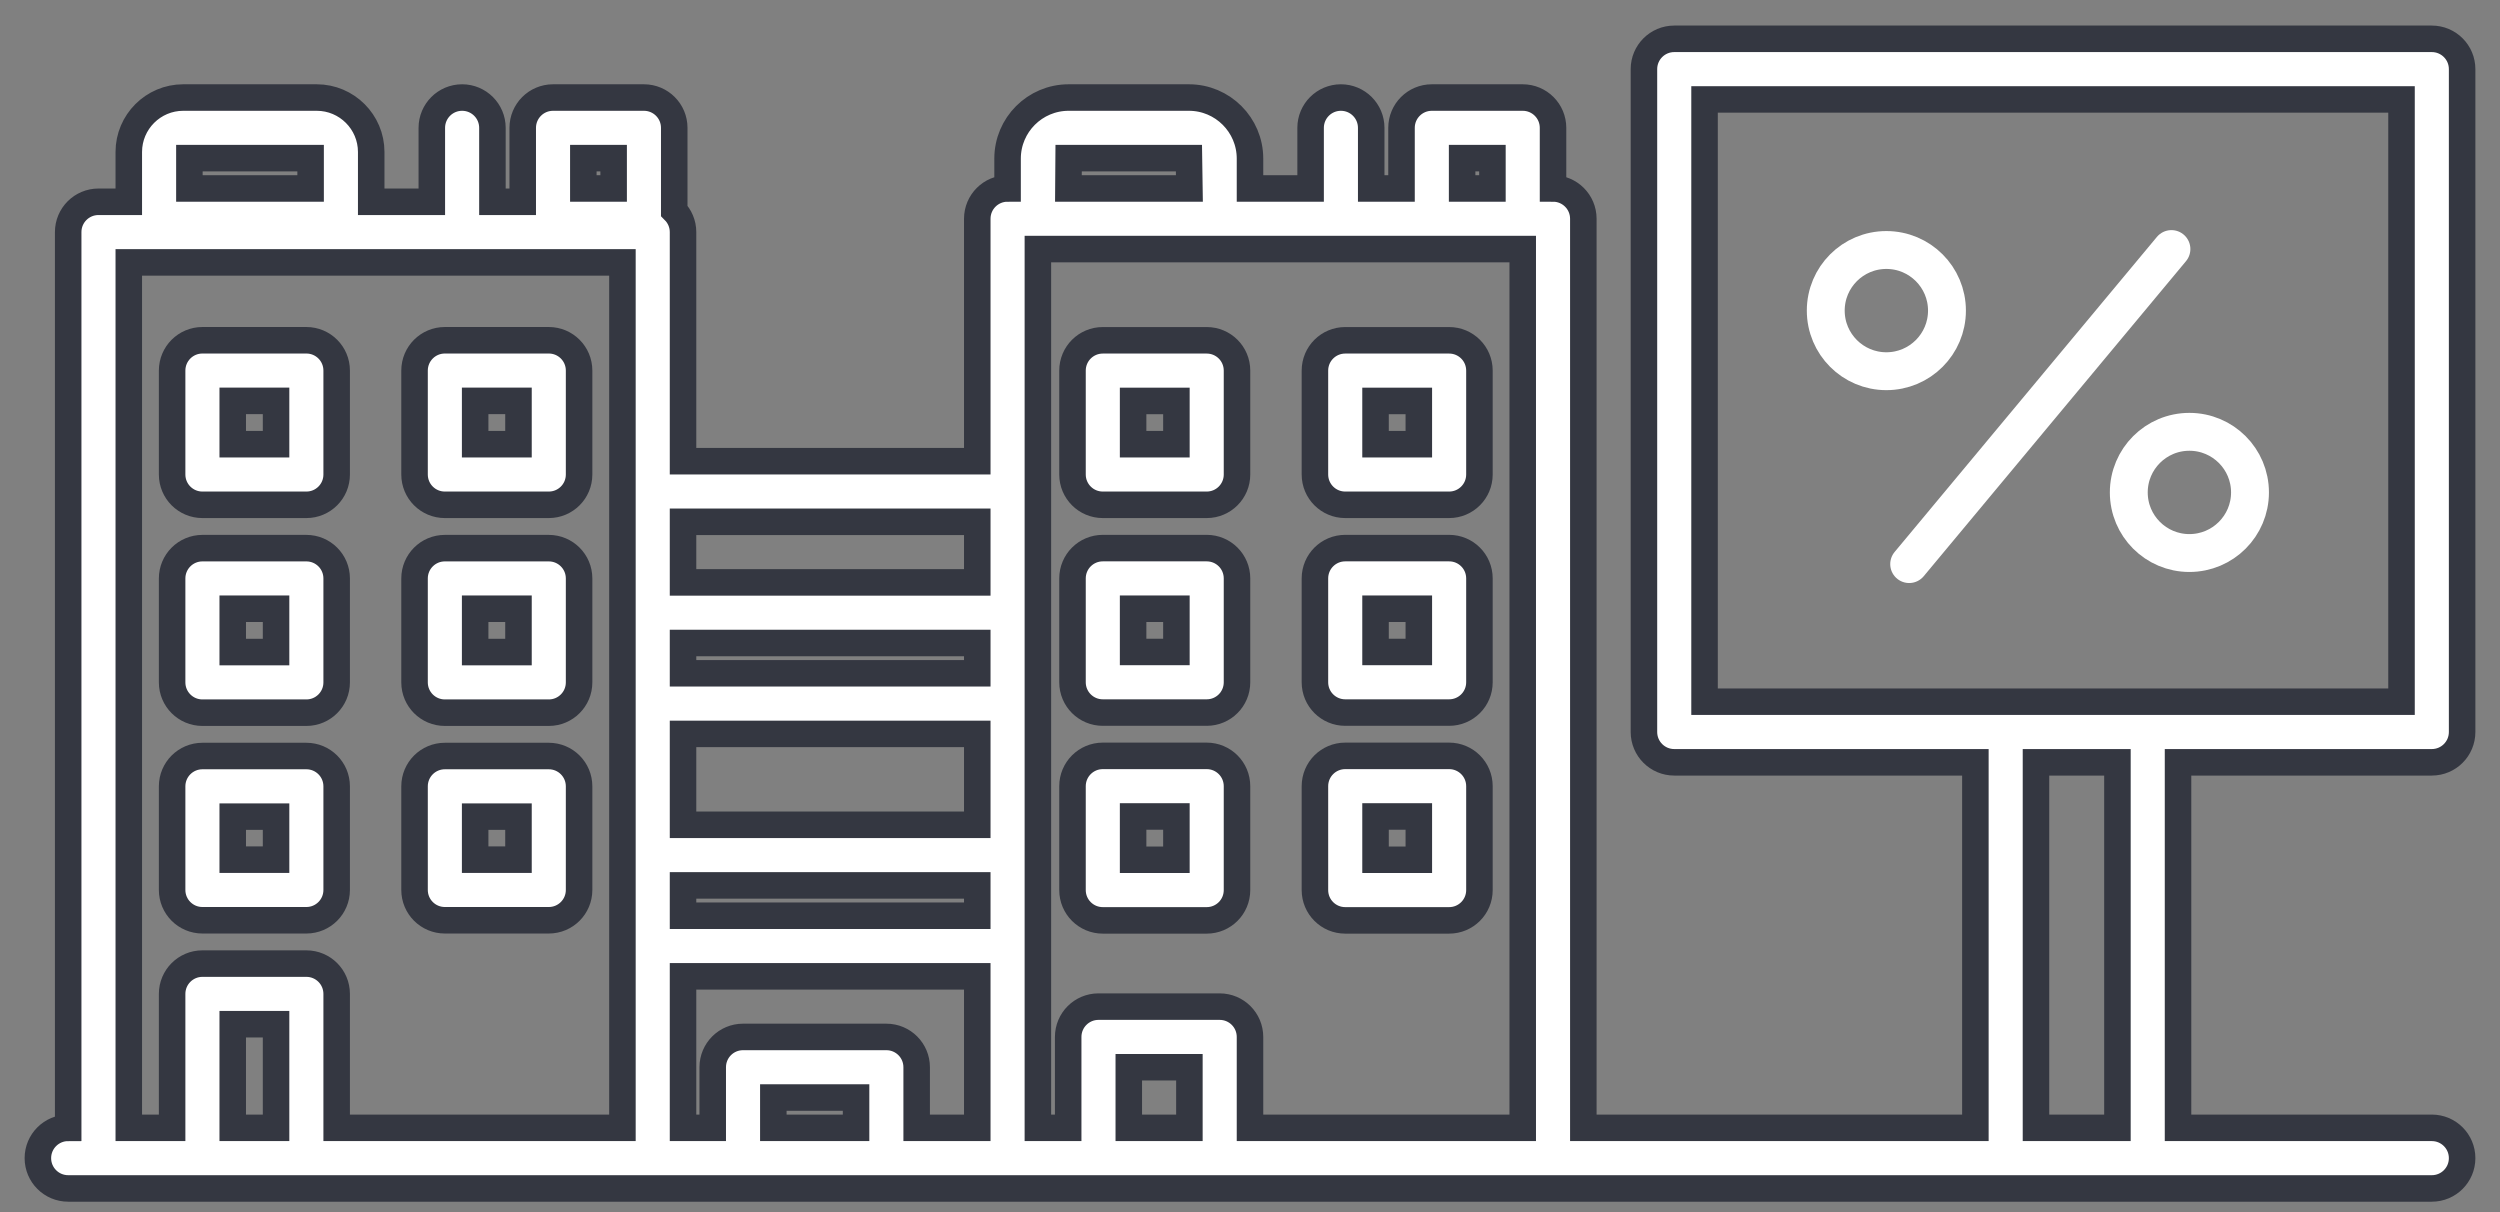 <?xml version="1.0" encoding="UTF-8"?>
<svg width="66px" height="32px" viewBox="0 0 66 32" version="1.1" xmlns="http://www.w3.org/2000/svg"
>
    <rect x="0" y="0" width="66" height="32" fill="#808080" stroke="none"/>
    <!-- Generator: Sketch 60.1 (88133) - https://sketch.com -->
    <desc>Created with Sketch.</desc>
    <g id="Real-content" stroke="none" stroke-width="1" fill="none" fill-rule="evenodd">
        <g id="Mammut" transform="translate(-819, -540)">
            <g id="Group" transform="translate(820, 541)">
                <path d="M63.2,19.125 C63.642,19.125 64,18.767 64,18.325 L64,0.825 C64,0.383 63.642,0.025 63.2,0.025 L43.2,0.025 C42.758,0.025 42.4,0.383 42.4,0.825 L42.4,18.325 C42.4,18.767 42.758,19.125 43.2,19.125 L51.15,19.125 L51.15,28.775 L40.8,28.775 L40.8,4.775 C40.8,4.333 40.442,3.975 40,3.975 L40,2.375 C40,1.933 39.642,1.575 39.2,1.575 L36.8,1.575 C36.358,1.575 36,1.933 36,2.375 L36,3.975 L35.2,3.975 L35.2,2.375 C35.2,1.933 34.842,1.575 34.4,1.575 C33.958,1.575 33.6,1.933 33.6,2.375 L33.6,3.975 L32,3.975 L32,3.187 C32,2.298 31.277,1.575 30.388,1.575 L27.212,1.575 C26.323,1.575 25.6,2.298 25.6,3.187 L25.6,3.975 C25.158,3.975 24.8,4.333 24.8,4.775 L24.8,11.175 L17.032,11.175 L17.032,5.127 C17.032,4.908 16.943,4.709 16.8,4.565 L16.8,2.375 C16.8,1.933 16.442,1.575 16,1.575 L13.6,1.575 C13.158,1.575 12.8,1.933 12.8,2.375 L12.8,4.327 L12,4.327 L12,2.375 C12,1.933 11.642,1.575 11.2,1.575 C10.758,1.575 10.4,1.933 10.4,2.375 L10.4,4.327 L8.8,4.327 L8.8,3.012 C8.8,2.22 8.155,1.575 7.362,1.575 L3.837,1.575 C3.045,1.575 2.4,2.22 2.4,3.012 L2.4,4.327 L1.6,4.327 C1.158,4.327 0.8,4.685 0.8,5.127 L0.8,28.775 C0.358,28.775 0,29.133 0,29.575 C0,30.017 0.358,30.375 0.8,30.375 L1.6,30.375 L4.344,30.375 L7.088,30.375 L16.232,30.375 L18.616,30.375 L22.4,30.375 L25.6,30.375 L28,30.375 L31.2,30.375 L40,30.375 L51.95,30.375 L55.7,30.375 L63.2,30.375 C63.642,30.375 64,30.017 64,29.575 C64,29.133 63.642,28.775 63.2,28.775 L56.5,28.775 L56.5,19.125 L63.2,19.125 Z M14.4,3.175 L15.2,3.175 L15.2,3.975 L14.4,3.975 L14.4,3.175 Z M4,3.175 L7.2,3.175 L7.2,3.975 L4,3.975 L4,3.175 Z M6.288,28.775 L5.144,28.775 L5.144,26.039 L6.288,26.039 L6.288,28.775 Z M15.432,11.975 L15.432,15.175 L15.432,17.575 L15.432,21.575 L15.432,23.975 L15.432,28.775 L7.888,28.775 L7.888,25.239 C7.888,24.797 7.53,24.439 7.088,24.439 L4.344,24.439 C3.902,24.439 3.544,24.797 3.544,25.239 L3.544,28.775 L2.4,28.775 L2.4,5.927 L15.432,5.927 L15.432,11.975 Z M21.6,28.775 L19.416,28.775 L19.416,27.975 L21.6,27.975 L21.6,28.775 Z M24.8,28.775 L23.2,28.775 L23.2,27.175 C23.2,26.733 22.842,26.375 22.4,26.375 L18.616,26.375 C18.173,26.375 17.816,26.733 17.816,27.175 L17.816,28.775 L17.032,28.775 L17.032,24.775 L24.8,24.775 L24.8,28.775 Z M24.8,23.175 L17.032,23.175 L17.032,22.375 L24.8,22.375 L24.8,23.175 Z M24.8,20.775 L17.032,20.775 L17.032,18.375 L24.8,18.375 L24.8,20.775 Z M24.8,16.775 L17.032,16.775 L17.032,15.975 L24.8,15.975 L24.8,16.775 Z M24.8,14.375 L17.032,14.375 L17.032,12.775 L24.8,12.775 L24.8,14.375 Z M37.6,3.175 L38.4,3.175 L38.4,3.975 L37.6,3.975 L37.6,3.175 Z M27.212,3.175 L30.388,3.175 L30.4,3.975 L27.206,3.975 L27.212,3.175 Z M30.4,28.775 L28.8,28.775 L28.8,27.175 L30.4,27.175 L30.4,28.775 Z M39.2,28.775 L32,28.775 L32,26.375 C32,25.933 31.642,25.575 31.2,25.575 L28,25.575 C27.558,25.575 27.2,25.933 27.2,26.375 L27.2,28.775 L26.4,28.775 L26.4,23.975 L26.4,21.575 L26.4,17.575 L26.4,15.175 L26.4,11.975 L26.4,5.575 L31.2,5.575 L36.8,5.575 L39.2,5.575 L39.2,28.775 Z M54.9,28.775 L52.75,28.775 L52.75,19.125 L54.9,19.125 L54.9,28.775 Z M55.7,17.525 L51.95,17.525 L44,17.525 L44,1.625 L62.4,1.625 L62.4,17.525 L55.7,17.525 Z"
                      id="Shape" stroke="#343741" stroke-width="0.7" fill="#FFFFFF" fill-rule="nonzero"></path>
                <path d="M4.344,12.327 L7.088,12.327 C7.53,12.327 7.888,11.97 7.888,11.527 L7.888,8.783 C7.888,8.341 7.53,7.983 7.088,7.983 L4.344,7.983 C3.902,7.983 3.544,8.341 3.544,8.783 L3.544,11.527 C3.544,11.97 3.902,12.327 4.344,12.327 Z M5.144,9.583 L6.288,9.583 L6.288,10.727 L5.144,10.727 L5.144,9.583 Z"
                      id="Shape" stroke="#343741" stroke-width="0.7" fill="#FFFFFF" fill-rule="nonzero"></path>
                <path d="M10.744,12.327 L13.488,12.327 C13.93,12.327 14.288,11.97 14.288,11.527 L14.288,8.783 C14.288,8.341 13.93,7.983 13.488,7.983 L10.744,7.983 C10.302,7.983 9.944,8.341 9.944,8.783 L9.944,11.527 C9.944,11.97 10.302,12.327 10.744,12.327 Z M11.544,9.583 L12.688,9.583 L12.688,10.727 L11.544,10.727 L11.544,9.583 Z"
                      id="Shape" stroke="#343741" stroke-width="0.7" fill="#FFFFFF" fill-rule="nonzero"></path>
                <path d="M4.344,17.815 L7.088,17.815 C7.53,17.815 7.888,17.457 7.888,17.015 L7.888,14.271 C7.888,13.829 7.53,13.471 7.088,13.471 L4.344,13.471 C3.902,13.471 3.544,13.829 3.544,14.271 L3.544,17.015 C3.544,17.457 3.902,17.815 4.344,17.815 Z M5.144,15.071 L6.288,15.071 L6.288,16.215 L5.144,16.215 L5.144,15.071 Z"
                      id="Shape" stroke="#343741" stroke-width="0.7" fill="#FFFFFF" fill-rule="nonzero"></path>
                <path d="M10.744,17.815 L13.488,17.815 C13.93,17.815 14.288,17.457 14.288,17.015 L14.288,14.271 C14.288,13.829 13.93,13.471 13.488,13.471 L10.744,13.471 C10.302,13.471 9.944,13.829 9.944,14.271 L9.944,17.015 C9.944,17.457 10.302,17.815 10.744,17.815 Z M11.544,15.071 L12.688,15.071 L12.688,16.215 L11.544,16.215 L11.544,15.071 Z"
                      id="Shape" stroke="#343741" stroke-width="0.7" fill="#FFFFFF" fill-rule="nonzero"></path>
                <path d="M4.344,23.295 L7.088,23.295 C7.53,23.295 7.888,22.937 7.888,22.495 L7.888,19.759 C7.888,19.317 7.53,18.959 7.088,18.959 L4.344,18.959 C3.902,18.959 3.544,19.317 3.544,19.759 L3.544,22.495 C3.544,22.937 3.902,23.295 4.344,23.295 Z M5.144,20.559 L6.288,20.559 L6.288,21.695 L5.144,21.695 L5.144,20.559 Z"
                      id="Shape" stroke="#343741" stroke-width="0.7" fill="#FFFFFF" fill-rule="nonzero"></path>
                <path d="M10.744,23.295 L13.488,23.295 C13.93,23.295 14.288,22.937 14.288,22.495 L14.288,19.759 C14.288,19.317 13.93,18.959 13.488,18.959 L10.744,18.959 C10.302,18.959 9.944,19.317 9.944,19.759 L9.944,22.495 C9.944,22.937 10.302,23.295 10.744,23.295 Z M11.544,20.559 L12.688,20.559 L12.688,21.695 L11.544,21.695 L11.544,20.559 Z"
                      id="Shape" stroke="#343741" stroke-width="0.7" fill="#FFFFFF" fill-rule="nonzero"></path>
                <path d="M30.857,7.984 L28.114,7.984 C27.672,7.984 27.314,8.341 27.314,8.784 L27.314,11.527 C27.314,11.969 27.672,12.327 28.114,12.327 L30.857,12.327 C31.299,12.327 31.657,11.969 31.657,11.527 L31.657,8.784 C31.657,8.341 31.299,7.984 30.857,7.984 Z M30.057,10.727 L28.914,10.727 L28.914,9.584 L30.057,9.584 L30.057,10.727 Z"
                      id="Shape" stroke="#343741" stroke-width="0.7" fill="#FFFFFF" fill-rule="nonzero"></path>
                <path d="M33.714,8.784 L33.714,11.527 C33.714,11.969 34.072,12.327 34.514,12.327 L37.257,12.327 C37.699,12.327 38.057,11.969 38.057,11.527 L38.057,8.784 C38.057,8.341 37.699,7.984 37.257,7.984 L34.514,7.984 C34.072,7.984 33.714,8.341 33.714,8.784 Z M35.314,9.584 L36.457,9.584 L36.457,10.727 L35.314,10.727 L35.314,9.584 Z"
                      id="Shape" stroke="#343741" stroke-width="0.7" fill="#FFFFFF" fill-rule="nonzero"></path>
                <path d="M30.857,13.47 L28.114,13.47 C27.672,13.47 27.314,13.827 27.314,14.27 L27.314,17.012 C27.314,17.455 27.672,17.812 28.114,17.812 L30.857,17.812 C31.299,17.812 31.657,17.455 31.657,17.012 L31.657,14.27 C31.657,13.827 31.299,13.47 30.857,13.47 Z M30.057,16.212 L28.914,16.212 L28.914,15.07 L30.057,15.07 L30.057,16.212 Z"
                      id="Shape" stroke="#343741" stroke-width="0.7" fill="#FFFFFF" fill-rule="nonzero"></path>
                <path d="M37.257,13.47 L34.514,13.47 C34.072,13.47 33.714,13.827 33.714,14.27 L33.714,17.012 C33.714,17.455 34.072,17.812 34.514,17.812 L37.257,17.812 C37.699,17.812 38.057,17.455 38.057,17.012 L38.057,14.27 C38.057,13.827 37.699,13.47 37.257,13.47 Z M36.457,16.212 L35.314,16.212 L35.314,15.07 L36.457,15.07 L36.457,16.212 Z"
                      id="Shape" stroke="#343741" stroke-width="0.7" fill="#FFFFFF" fill-rule="nonzero"></path>
                <path d="M30.857,18.955 L28.114,18.955 C27.672,18.955 27.314,19.313 27.314,19.755 L27.314,22.498 C27.314,22.941 27.672,23.298 28.114,23.298 L30.857,23.298 C31.299,23.298 31.657,22.941 31.657,22.498 L31.657,19.755 C31.657,19.313 31.299,18.955 30.857,18.955 Z M30.057,21.698 L28.914,21.698 L28.914,20.555 L30.057,20.555 L30.057,21.698 Z"
                      id="Shape" stroke="#343741" stroke-width="0.7" fill="#FFFFFF" fill-rule="nonzero"></path>
                <path d="M37.257,18.955 L34.514,18.955 C34.072,18.955 33.714,19.313 33.714,19.755 L33.714,22.498 C33.714,22.941 34.072,23.298 34.514,23.298 L37.257,23.298 C37.699,23.298 38.057,22.941 38.057,22.498 L38.057,19.755 C38.057,19.313 37.699,18.955 37.257,18.955 Z M36.457,21.698 L35.314,21.698 L35.314,20.555 L36.457,20.555 L36.457,21.698 Z"
                      id="Shape" stroke="#343741" stroke-width="0.7" fill="#FFFFFF" fill-rule="nonzero"></path>
                <line x1="49.402" y1="13.892" x2="56.326" y2="5.575" id="Path-174" stroke="#FFFFFF"
                      stroke-linecap="round"></line>
                <circle id="Oval" stroke="#FFFFFF" cx="56.8" cy="12" r="1.6"></circle>
                <circle id="Oval-Copy-2" stroke="#FFFFFF" cx="48.8" cy="7.2" r="1.6"></circle>
            </g>
        </g>
    </g>
</svg>
